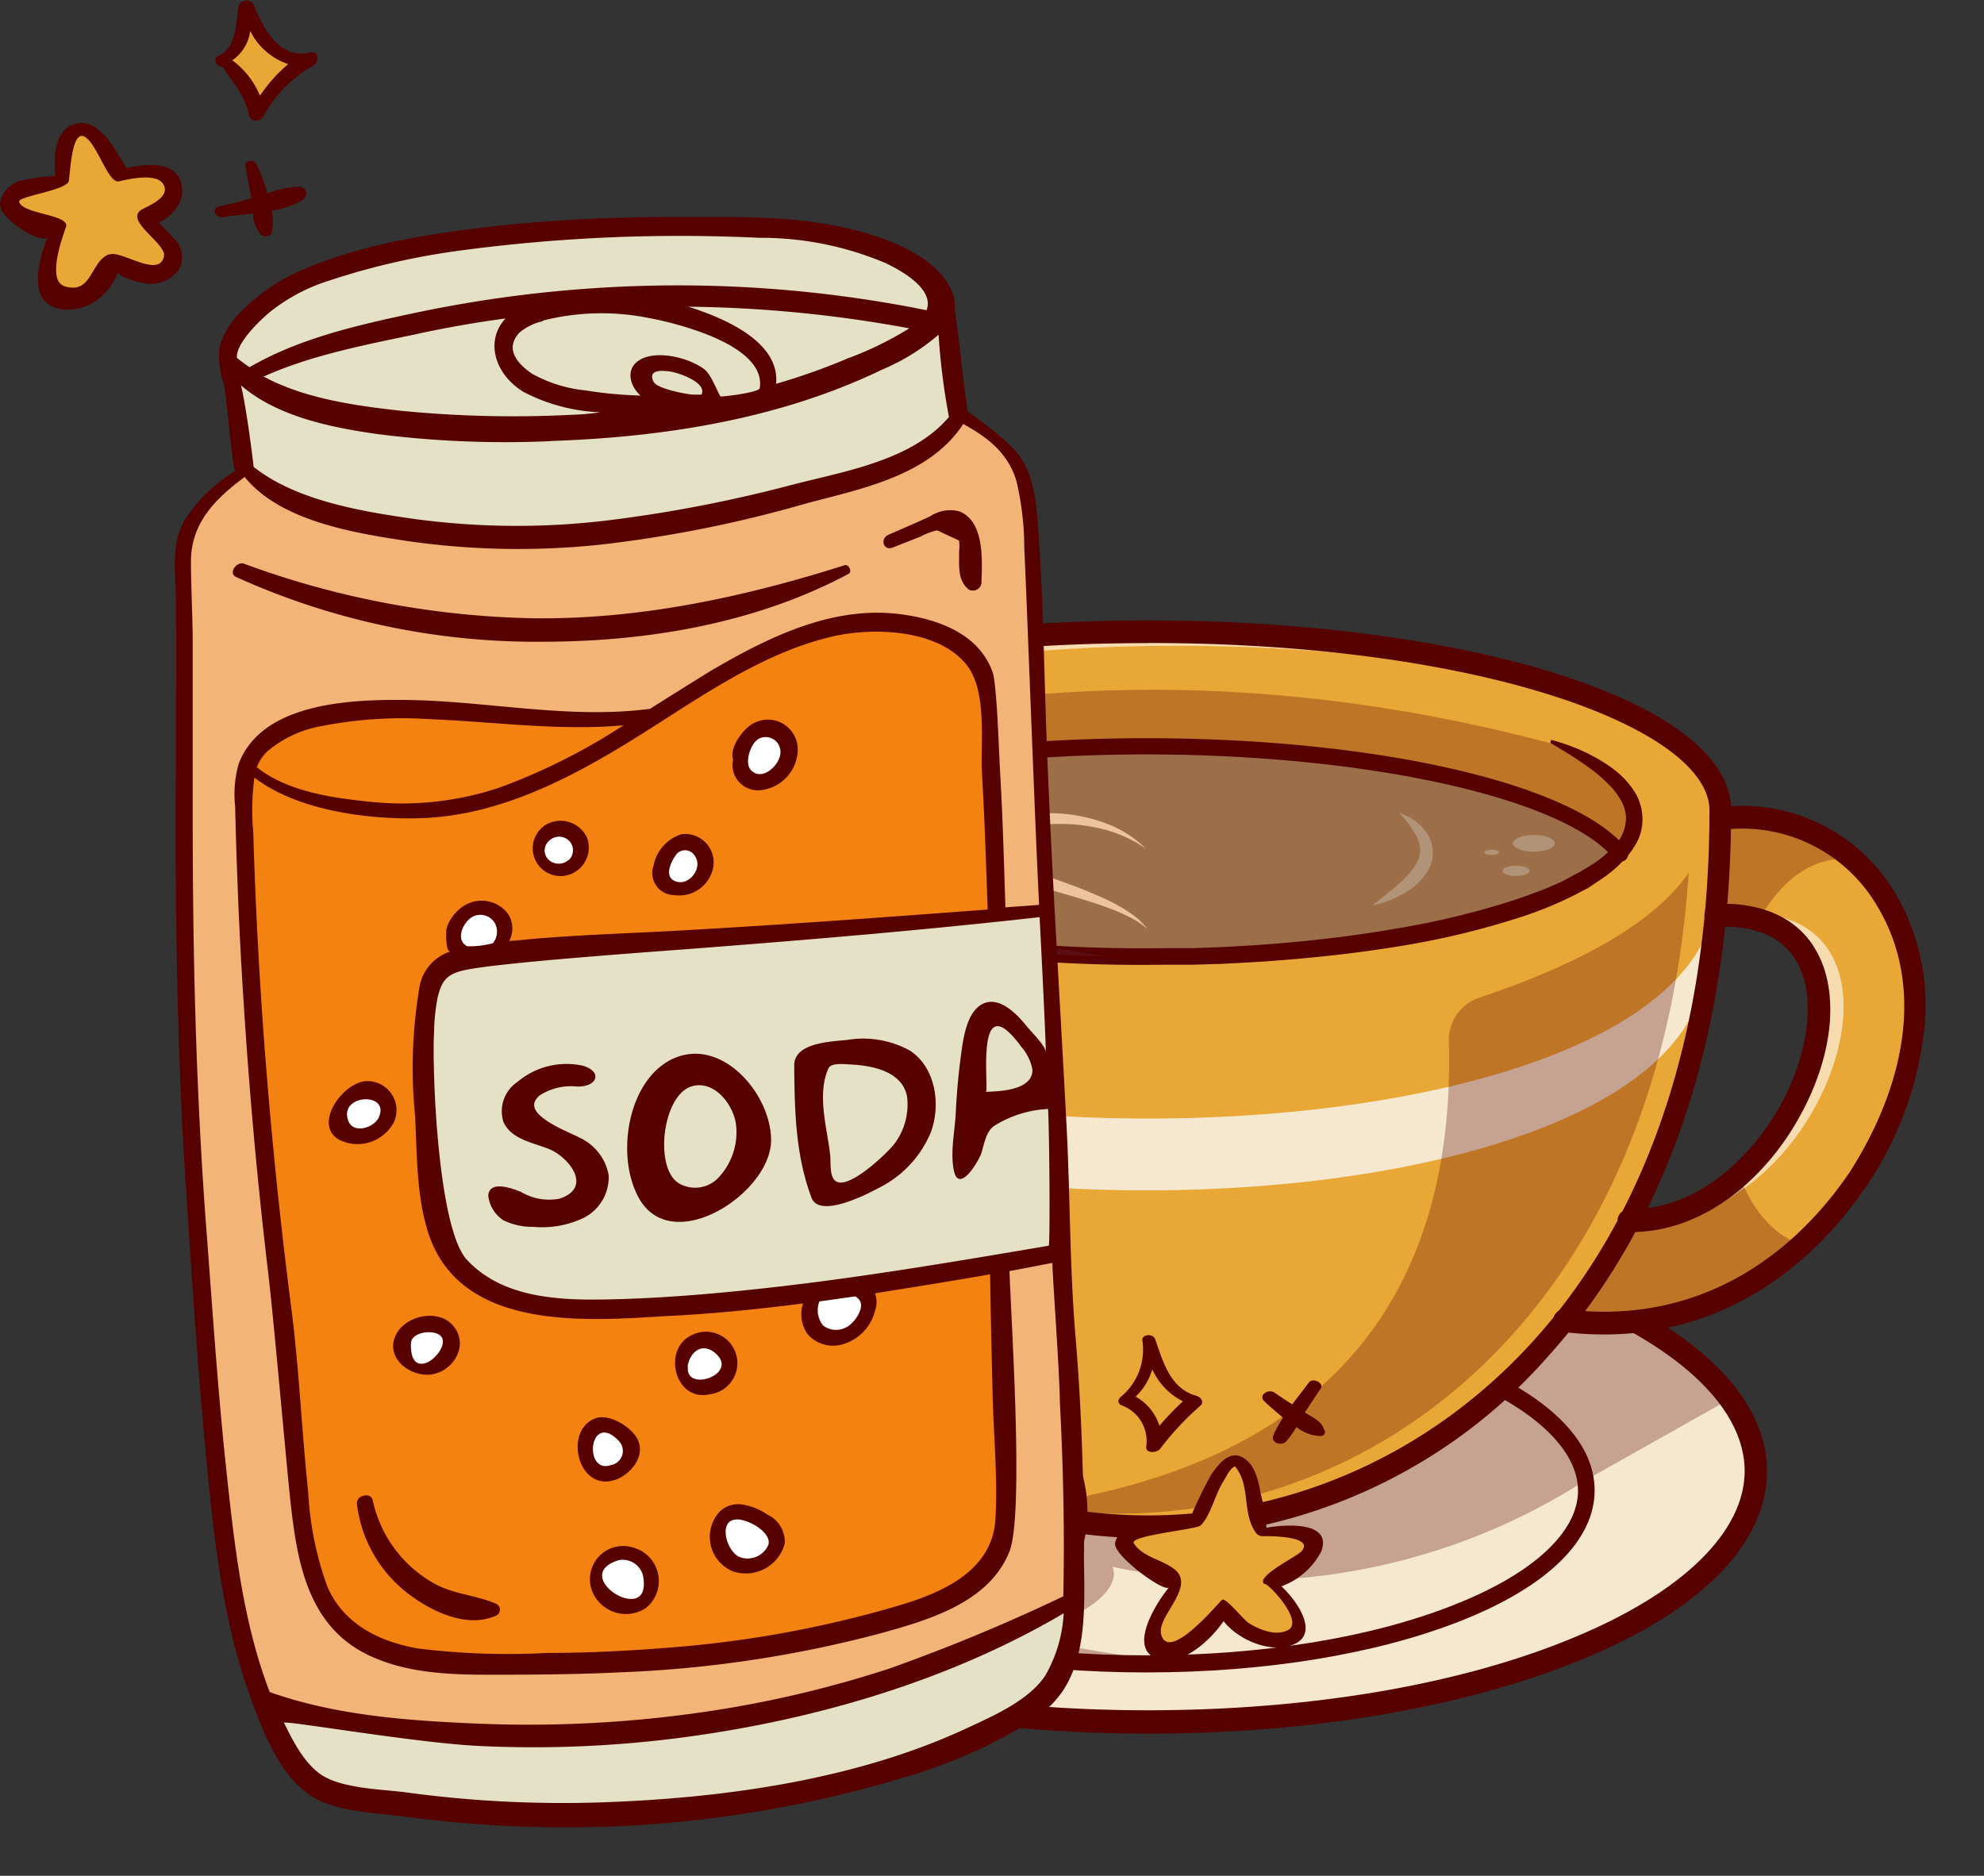 <svg id="Layer_1" data-name="Layer 1" xmlns="http://www.w3.org/2000/svg" viewBox="0 0 156.68 148.14"><rect x="0" y="0" width="156.68" height="148.14" fill="#333333" stroke="none"/><defs><style>.cls-1{fill:#f5e8cf;}.cls-2{fill:#570000;}.cls-3{opacity:0.6;}.cls-4{fill:#fff;}.cls-5{opacity:0.3;}.cls-6{fill:#e9a735;}.cls-7{fill:#9c6f48;}.cls-8{opacity:0.25;}.cls-9{fill:#ecc39b;}.cls-10{fill:#b19378;}.cls-11{fill:#692d39;}.cls-12{fill:#f48211;}.cls-13{fill:#f2b477;}.cls-14{fill:#e5e1c6;}</style></defs><path class="cls-1" d="M138.67,116.2c0,10.94-21.5,19.81-48,19.81s-48-8.87-48-19.81c0-4.38,3.46-8.43,9.3-11.71a41.89,41.89,0,0,1,4.37-2.12c8.71-3.69,20.88-6,34.35-6a111.6,111.6,0,0,1,13.42.78c15.57,1.87,27.87,6.9,32.55,13.29A9.65,9.65,0,0,1,138.67,116.2Z"/><path class="cls-2" d="M90.66,136.12c-12.84,0-24.92-2.06-34-5.81s-14.13-8.77-14.13-14.11c0-4.29,3.24-8.38,9.36-11.81a45.18,45.18,0,0,1,4.37-2.13c9.13-3.85,21.34-6,34.39-6a111.81,111.81,0,0,1,13.44.78C119.78,99,132,103.93,136.71,110.4a9.78,9.78,0,0,1,2.07,5.8c0,5.34-5,10.35-14.13,14.11S103.49,136.12,90.66,136.12Zm0-39.61c-13,0-25.22,2.12-34.31,6A42.73,42.73,0,0,0,52,104.59C46,108,42.75,112,42.75,116.2c0,10.86,21.49,19.69,47.91,19.69s47.9-8.83,47.9-19.69a9.52,9.52,0,0,0-2-5.66c-2.28-3.12-6.48-6-12.14-8.31a80.13,80.13,0,0,0-20.33-4.93A113.41,113.41,0,0,0,90.66,96.51Z"/><g class="cls-3"><path class="cls-4" d="M118,99.92a90.51,90.51,0,0,0-11.42-2.07,113.7,113.7,0,0,0-13.42-.79c-13.47,0-25.64,2.29-34.36,6a42.73,42.73,0,0,0-4.36,2.12c-5.85,3.28-9.3,7.33-9.3,11.72,0,6.75,8.19,12.71,20.69,16.28-13.89-3.47-23.17-9.76-23.17-17,0-4.38,3.46-8.43,9.3-11.71a41.89,41.89,0,0,1,4.37-2.12c8.71-3.69,20.88-6,34.35-6a111.6,111.6,0,0,1,13.42.78A90.74,90.74,0,0,1,118,99.92Z"/></g><path class="cls-2" d="M90.66,136.91c-12.94,0-25.11-2.08-34.28-5.86-9.42-3.89-14.61-9.16-14.61-14.85s5.19-11,14.61-14.84c9.17-3.78,21.34-5.86,34.28-5.86s25.1,2.08,34.27,5.86c9.42,3.89,14.61,9.16,14.61,14.84s-5.19,11-14.61,14.85C115.76,134.83,103.59,136.91,90.66,136.91Zm0-39.61C77.94,97.3,66,99.34,57,103c-8.58,3.54-13.51,8.34-13.51,13.17s4.93,9.62,13.51,13.16c9,3.7,20.92,5.74,33.64,5.74s24.66-2,33.63-5.74c8.58-3.54,13.51-8.34,13.51-13.16s-4.92-9.63-13.51-13.17C115.32,99.34,103.37,97.3,90.66,97.3Z"/><path class="cls-2" d="M90.52,132.08c-9.36,0-18.17-1.44-24.81-4.06-6.84-2.69-10.6-6.36-10.6-10.32s3.76-7.63,10.6-10.33c6.64-2.62,15.45-4.06,24.81-4.06s18.17,1.44,24.81,4.06c6.83,2.7,10.6,6.36,10.6,10.33s-3.77,7.63-10.6,10.32C108.69,130.64,99.88,132.08,90.52,132.08Zm0-27.41c-9.21,0-17.85,1.41-24.35,4-6.2,2.44-9.76,5.75-9.76,9.06s3.56,6.61,9.76,9c6.5,2.56,15.14,4,24.35,4s17.85-1.41,24.34-4c6.2-2.44,9.76-5.74,9.76-9s-3.56-6.62-9.76-9.06c-6.49-2.56-15.14-4-24.34-4Z"/><g class="cls-5"><path class="cls-2" d="M136.63,110.47l-11.36,6.4a50,50,0,0,1-37.41,6.87c.74,1.79-2.4,4.49-8.25,5.34L85.09,123c-4.71-1.44-8.2-3.59-9.77-5.83l28.76-20C119.65,99.05,132,104.08,136.63,110.47Z"/></g><path class="cls-6" d="M146.78,93.05c-.28.42-.57.82-.86,1.21a29,29,0,0,1-3.63,4,25.66,25.66,0,0,1-2.45,2l-.16.12a22.67,22.67,0,0,1-15.62,3.95l-.52-.06.45-.69,4.67-7.2a12,12,0,0,0,6.43-1.87,15.1,15.1,0,0,0,2.27-1.7,17.58,17.58,0,0,0,1.37-1.36c5.66-6.25,7.36-16.49.43-18.75l-.25-.07a10.75,10.75,0,0,0-3.45-.37l.38-7.64a13,13,0,0,1,5.64.49,13.27,13.27,0,0,1,4.79,2.71C151.7,72.64,153.71,82.14,146.78,93.05Z"/><g class="cls-3"><path class="cls-4" d="M140.59,91.3c-.44.48-.89.93-1.37,1.36A16.11,16.11,0,0,1,137,94.35a11.89,11.89,0,0,1-6.21,1.87,12.44,12.44,0,0,0,4.35-1.69,15.1,15.1,0,0,0,2.27-1.7,17.58,17.58,0,0,0,1.37-1.36c5.66-6.25,7.36-16.48.43-18.75l-.25-.07-.43-.12a5.58,5.58,0,0,1,2.29-.06l.25.08C148,74.81,146.25,85.05,140.59,91.3Z"/></g><g class="cls-3"><path class="cls-4" d="M130.74,96.22l-.26,0,0,0A.88.88,0,0,0,130.74,96.22Z"/><path class="cls-2" d="M130.25,96.42l.21-.31h.28l0,.22-.27,0Z"/></g><path class="cls-6" d="M135.84,64c0,75.43-90.37,75.43-90.37,0,0-7.8,20.23-14.12,45.19-14.12S135.84,56.21,135.84,64Z"/><path class="cls-1" d="M135.17,72.71l-.42,2.86c0,24.59-88.46,24.59-88.46,0l-.37-3.79C50.2,93.54,128.78,93.86,135.17,72.71Z"/><g class="cls-5"><path class="cls-2" d="M53.66,66.75c12.34-11.31,64.72-9.59,74.25.57,4-5-4.38-8.33-4.38-8.33-22.24-6.1-44.19-6.11-65.82.53C57.71,59.52,49.84,63.35,53.66,66.75Z"/></g><g class="cls-3"><path class="cls-4" d="M47.74,65.08c0,27.1,11.67,44.47,26.62,52.1-16-7-28.89-24.71-28.89-53.17,0-7.8,20.23-14.12,45.19-14.12,16.48,0,30.91,2.76,38.8,6.88C121.24,53.24,107.94,51,92.93,51,68,51,47.74,57.28,47.74,65.08Z"/></g><path class="cls-2" d="M90.66,121.48A42.26,42.26,0,0,1,59,107.05C49.56,96.6,44.6,81.72,44.6,64c0-4.21,4.92-8.06,13.85-10.85C67.07,50.47,78.5,49,90.66,49s23.58,1.49,32.2,4.18C131.79,56,136.71,59.8,136.71,64c0,17.71-5,32.59-14.35,43A42.25,42.25,0,0,1,90.66,121.48Zm0-70.69c-26.51,0-44.32,6.84-44.32,13.22,0,38.25,23,55.67,44.32,55.67S135,102.26,135,64c0-6.38-17.8-13.22-44.31-13.22Z"/><path class="cls-7" d="M127.91,67.32h0a10.17,10.17,0,0,1-1.7,1.47c-5.74,4-19.5,6.78-35.55,6.78q-1.62,0-3.21,0c-14.66-.35-27-3-32.35-6.75h0a11.34,11.34,0,0,1-1.27-1l-.53-.58h0v0c3.15-3.57,12.47-6.44,24.55-7.64,4-.4,8.25-.62,12.7-.62C108.69,58.9,123.92,62.49,127.91,67.32Z"/><path class="cls-2" d="M127.91,68a.63.63,0,0,1-.52-.27c-4-4.72-19.45-8.15-36.87-8.15-17,0-32.29,3.3-36.62,7.87a.65.65,0,0,1-1.06.23v0l-.06,0a.71.71,0,0,1,0-.91c4.41-5,19.93-8.47,37.74-8.47,18.09,0,33.67,3.55,37.88,8.65a.68.68,0,0,1-.07,1A.61.61,0,0,1,127.91,68Z"/><g class="cls-8"><path class="cls-4" d="M69.16,80.76a64.82,64.82,0,0,1-9.8-2.46,2.73,2.73,0,0,0-3.46,3.32,66.43,66.43,0,0,0,4.56,13.44,6.11,6.11,0,0,0,4.64,3.33l6.2.83A2.51,2.51,0,0,0,74,96.14a43.83,43.83,0,0,1-.94-10.33A4.88,4.88,0,0,0,69.16,80.76Z"/></g><g class="cls-8"><path class="cls-4" d="M75.48,112.13c-4.31-1.77-7.53-5.5-9.26-7.91a1.22,1.22,0,0,1,1.07-2l5.42.61a3.42,3.42,0,0,1,2.91,2.59L77,110.72A1.15,1.15,0,0,1,75.48,112.13Z"/></g><path class="cls-2" d="M126.67,105.39a27.1,27.1,0,0,1-3.24-.2.9.9,0,0,1-.76-1,.88.88,0,0,1,1-.79c8.93,1.13,16.89-2.73,22.42-10.85,4.82-7.59,5.62-15.21,2.2-20.92A12.35,12.35,0,0,0,136,65.54a.88.88,0,0,1-1-.78.89.89,0,0,1,.75-1,14.06,14.06,0,0,1,14,6.91A17.37,17.37,0,0,1,152,80.82a27.24,27.24,0,0,1-4.52,12.72l0,0C142.25,101.28,134.94,105.39,126.67,105.39Z"/><path class="cls-2" d="M128.81,97.3h-.17a.9.9,0,0,1,0-1.8c5.46.07,9.78-4.23,12-8.28s2.8-8.61,1.26-11.26c-1.15-2-3.31-2.9-6.44-2.77a.91.91,0,0,1-.07-1.81c4.74-.19,7,1.87,8,3.64,1.9,3.25,1.42,8.27-1.23,13.09C139.74,92.57,134.94,97.3,128.81,97.3Z"/><path class="cls-9" d="M90.52,67.05a10.2,10.2,0,0,0-3.27-1.53,13.8,13.8,0,0,0-7,0,6.14,6.14,0,0,0-1.56.63,2.06,2.06,0,0,0-.56.46.44.44,0,0,0-.1.19.19.19,0,0,0,0,.13.8.8,0,0,0,.15.21l.3.25a5.27,5.27,0,0,0,.72.43,15.84,15.84,0,0,0,1.62.71c1.12.42,2.28.8,3.43,1.23a35.82,35.82,0,0,1,3.4,1.41,12.3,12.3,0,0,1,1.61.94,5.57,5.57,0,0,1,1.37,1.28,6.08,6.08,0,0,0-1.51-1,12.75,12.75,0,0,0-1.66-.71c-1.13-.42-2.29-.76-3.46-1.1s-2.33-.67-3.5-1.08a15.63,15.63,0,0,1-1.75-.71,5.73,5.73,0,0,1-.86-.51c-.14-.11-.28-.22-.41-.34a1.63,1.63,0,0,1-.39-.55,1.25,1.25,0,0,1-.08-.79,1.57,1.57,0,0,1,.3-.64,2.33,2.33,0,0,1,.42-.41,3.41,3.41,0,0,1,.44-.3,7,7,0,0,1,1.83-.7,12.77,12.77,0,0,1,7.38.49A8.87,8.87,0,0,1,90.52,67.05Z"/><path class="cls-9" d="M82.09,66.05a3.81,3.81,0,0,0-.65.49.37.37,0,0,0,0,.52,2.86,2.86,0,0,0,.55.55c.21.17.43.35.65.56a2.66,2.66,0,0,1-.82-.28,1.87,1.87,0,0,1-.72-.58.84.84,0,0,1-.14-.56.71.71,0,0,1,.31-.46A1.36,1.36,0,0,1,82.09,66.05Z"/><path class="cls-2" d="M122.54,58.44a16.21,16.21,0,0,1,2.91,1.09l.69.37c.23.14.46.27.68.42a8.88,8.88,0,0,1,1.28,1,6.84,6.84,0,0,1,1.07,1.35,4.1,4.1,0,0,1,.53,1.78,3.86,3.86,0,0,1-.33,1.85,6.07,6.07,0,0,1-1,1.48l.18-.47h0a.74.74,0,0,1-.18.47h0a10.26,10.26,0,0,1-1.94,1.67l-1,.67-1.09.57a30.3,30.3,0,0,1-4.47,1.81,63.59,63.59,0,0,1-9.26,2.21c-3.12.52-6.26.87-9.4,1.12-1.57.13-3.14.21-4.72.29l-2.36.07c-.79,0-1.57,0-2.36,0A124,124,0,0,1,72.91,75a81.21,81.21,0,0,1-9.31-1.88l-1.14-.32-1.14-.37c-.77-.23-1.51-.53-2.26-.82-.38-.14-.74-.32-1.11-.49l-.55-.25-.54-.28-.54-.29a5.64,5.64,0,0,1-.53-.31l-1-.68.35.12h0l-.35-.12a12.37,12.37,0,0,1-1-.8,4,4,0,0,1-.46-.46l-.44-.48.09.09a.8.8,0,0,1-.15-.17l0,0,0,0,0,0a5.35,5.35,0,0,1-.8-1.37,3.74,3.74,0,0,1,.16-3.2,5.13,5.13,0,0,1,.89-1.24A10.08,10.08,0,0,1,55.38,60a17.69,17.69,0,0,1,2.54-1.18.11.11,0,0,1,.14,0A.14.14,0,0,1,58,59a22.52,22.52,0,0,0-2.35,1.46,10.27,10.27,0,0,0-2,1.83,3.65,3.65,0,0,0-.91,2.29,3.36,3.36,0,0,0,1,2.19l0,0,0,.07,0,0a.69.69,0,0,0-.11-.13l.09.09.39.4a4.89,4.89,0,0,0,.41.37,10.16,10.16,0,0,0,.91.67l-.35-.11h0l.35.11A33,33,0,0,0,64,71.75a70.5,70.5,0,0,0,9.13,1.92,120,120,0,0,0,18.66,1.21c.78,0,1.56,0,2.34,0l2.34-.08c1.56-.09,3.11-.17,4.67-.31,3.11-.26,6.2-.64,9.27-1.18a64.52,64.52,0,0,0,9.05-2.19c.74-.23,1.46-.51,2.19-.78.36-.12.71-.3,1.06-.44s.71-.3,1-.48l1-.53,1-.6a8.44,8.44,0,0,0,1.7-1.41l-.18.48v0a.67.67,0,0,1,.18-.46,3.29,3.29,0,0,0,1-2.32,3,3,0,0,0-.32-1.22,5.65,5.65,0,0,0-.79-1.14c-.17-.17-.33-.35-.51-.52s-.36-.33-.54-.49c-.38-.32-.79-.61-1.2-.9-.82-.57-1.7-1.1-2.58-1.62a.1.1,0,0,1,0-.14h0A.08.08,0,0,1,122.54,58.44Z"/><path class="cls-10" d="M110.48,64.2a4.07,4.07,0,0,1,1.17.56,3.77,3.77,0,0,1,1,1,2.91,2.91,0,0,1,.51,1.42,3,3,0,0,1-.35,1.51,5.11,5.11,0,0,1-2,1.9,7.78,7.78,0,0,1-2.4.91c.66-.57,1.33-1.07,1.94-1.6a6.83,6.83,0,0,0,1.53-1.73,2.26,2.26,0,0,0,.27-1,2.41,2.41,0,0,0-.22-1A7.52,7.52,0,0,0,110.48,64.2Z"/><path class="cls-10" d="M70.43,64.2a7.1,7.1,0,0,0-1.47,2,2.59,2.59,0,0,0-.23,1,2.27,2.27,0,0,0,.28,1,6.81,6.81,0,0,0,1.52,1.73c.61.53,1.29,1,2,1.6a7.74,7.74,0,0,1-2.41-.91,5.09,5.09,0,0,1-2-1.9,3,3,0,0,1-.35-1.51,2.91,2.91,0,0,1,.51-1.42,3.89,3.89,0,0,1,1-1A4.4,4.4,0,0,1,70.43,64.2Z"/><ellipse class="cls-10" cx="121.13" cy="66.6" rx="1.65" ry="0.66"/><ellipse class="cls-10" cx="59.36" cy="67.05" rx="1.65" ry="0.66"/><ellipse class="cls-10" cx="119.72" cy="68.77" rx="1.07" ry="0.41"/><ellipse class="cls-10" cx="62.56" cy="65.27" rx="1.07" ry="0.41"/><ellipse class="cls-10" cx="117.8" cy="67.31" rx="0.58" ry="0.21"/><path class="cls-10" d="M64.36,67.76c0,.15-.33.26-.73.26s-.72-.11-.72-.26.33-.25.72-.25S64.36,67.62,64.36,67.76Z"/><g class="cls-5"><path class="cls-2" d="M81.68,118.87h0l2.4.44c22.71,2.42,46.89-14.38,49.28-50.39h0c-2.13,3.12-6.87,6.64-16.59,9.89a3.51,3.51,0,0,0-2.35,3.44C115,103.94,103.19,115.76,81.68,118.87Z"/></g><g class="cls-5"><path class="cls-11" d="M87.46,75.54c-14.67-.35-27-3-32.36-6.75h0a10.4,10.4,0,0,1-1.26-1c-.29-.3-.47-.5-.54-.58h0v0c3.15-3.57,12.47-6.44,24.55-7.64l.11.08C55.8,66.73,63.52,71.71,87.46,75.54Z"/></g><g class="cls-5"><path class="cls-2" d="M146.27,67.84c-3.14-.28-5.63,1.71-7.36,4.81a10.75,10.75,0,0,0-3.45-.37l.38-7.64a13.14,13.14,0,0,1,5.64.49A13.27,13.27,0,0,1,146.27,67.84Z"/></g><g class="cls-5"><path class="cls-2" d="M142.29,98.3a27.18,27.18,0,0,1-2.45,2l-.16.12a22.67,22.67,0,0,1-15.62,3.95l-.52-.06.45-.69,4.67-7.2a12,12,0,0,0,6.43-1.87,15.1,15.1,0,0,0,2.27-1.7C138.37,95.51,140,97.54,142.29,98.3Z"/></g><g class="cls-5"><path class="cls-2" d="M93.14,131.36l-1-.05c-54.91-3.17-40.16-26.82-40.16-26.82a41.89,41.89,0,0,1,4.37-2.12A39.39,39.39,0,0,0,66,112.29C54.25,121.73,65.87,127.7,93.14,131.36Z"/></g><path class="cls-7" d="M57,126.65c-3.58-1.66-4.38-7.89-1.78-13.9,2.47-5.73,7.12-9.19,10.65-8.08a4.18,4.18,0,0,1,.53.21l.22.09C80.53,110.87,71.76,133.53,57,126.65Z"/><g class="cls-5"><path class="cls-2" d="M57,126.65a5.38,5.38,0,0,1-2.68-3.14c11.53,4.21,18.93-9.63,13.66-17.87C79.91,112.41,71.25,133.29,57,126.65Z"/></g><g class="cls-3"><path class="cls-4" d="M72.23,109.9a11.77,11.77,0,0,0-4.75-3.4h0a.93.93,0,0,0-1.23.49l-8.63,19-1.08-.7L65.2,106.1l.66-1.43a0,0,0,0,1,0,0l.18.06.34.14.21.09h0A11.19,11.19,0,0,1,72.23,109.9Z"/></g><g class="cls-3"><path class="cls-4" d="M65.86,104.67l-.66,1.43c-3.2.24-6.83,3.46-8.91,8.27-1.81,4.21-2,8.52-.67,11.31-2.38-2.46-2.65-7.77-.42-12.93C57.67,107,62.32,103.56,65.86,104.67Z"/></g><path class="cls-2" d="M62.41,128.69a13.68,13.68,0,0,1-5.73-1.35h0c-2-.92-3.25-3-3.62-5.91a17.54,17.54,0,0,1,1.48-9A16.89,16.89,0,0,1,60,105.31c2.32-1.63,4.68-2,6.65-1.12a11.66,11.66,0,0,1,7.55,9.53,14.11,14.11,0,0,1-5.08,12.64A10.8,10.8,0,0,1,62.41,128.69ZM57.28,126c4,1.87,7.91,1.58,11-.81a12.55,12.55,0,0,0,4.51-11.24,10.21,10.21,0,0,0-6.66-8.34l0,0c-1.5-.69-3.37-.34-5.26,1a15.36,15.36,0,0,0-5,6.5c-2.43,5.63-1.8,11.42,1.42,12.92Z"/><path class="cls-2" d="M58.9,127.68a5.19,5.19,0,0,1-2.16-.47.62.62,0,0,1-.28-.81.57.57,0,0,1,.76-.3c1.54.71,3.46.36,5.39-1a15.44,15.44,0,0,0,5-6.56A16.18,16.18,0,0,0,69,110.28c-.31-2.41-1.33-4.13-2.87-4.85a.62.62,0,0,1-.26-.81.57.57,0,0,1,.74-.3c1.93.9,3.19,3,3.55,5.8A17.42,17.42,0,0,1,68.7,119a16.78,16.78,0,0,1-5.43,7.07A7.67,7.67,0,0,1,58.9,127.68Z"/><path class="cls-2" d="M56.12,126.74a.61.61,0,0,1-.58-.62.74.74,0,0,1,.05-.25l9.74-21.45a.57.57,0,0,1,.78-.29.62.62,0,0,1,.28.81h0l-9.74,21.45A.58.58,0,0,1,56.12,126.74Z"/><path class="cls-7" d="M64.56,119.9c-.45-3.6,3.72-7.15,9.34-7.92,5.34-.73,10,1.31,10.89,4.62a4.35,4.35,0,0,1,.1.52l0,.21C87.13,131.08,66.45,134.77,64.56,119.9Z"/><g class="cls-5"><path class="cls-2" d="M64.56,119.9a5.06,5.06,0,0,1,1-3.58c2.33,11.06,15.91,10.41,19.47,2.4C85.72,131.31,66.39,134.26,64.56,119.9Z"/></g><g class="cls-3"><path class="cls-4" d="M84,124.08a11.33,11.33,0,0,0,.25-5.34h0a.85.85,0,0,0-.94-.75l-17.89,2.08v-1.19l18-2.12,1.35-.16v0l0,.17a1.91,1.91,0,0,1,.06.33l0,.21h0A10.58,10.58,0,0,1,84,124.08Z"/></g><g class="cls-3"><path class="cls-4" d="M84.79,116.6l-1.35.16c-1.67-2.41-5.72-3.77-10.22-3.15-3.93.54-7.15,2.44-8.58,4.76.68-3,4.44-5.73,9.26-6.39C79.24,111.25,84,113.3,84.79,116.6Z"/></g><path class="cls-2" d="M74.6,130.22a11,11,0,0,1-4.15-.8c-3.68-1.5-6-4.85-6.6-9.42h0c-.52-4.08,3.85-7.92,9.95-8.76a14.14,14.14,0,0,1,7.82,1,6.31,6.31,0,0,1,4,4.77,10.79,10.79,0,0,1-3.46,10.49A11.73,11.73,0,0,1,74.6,130.22ZM65.28,119.8c.51,4,2.53,6.93,5.69,8.22a10.2,10.2,0,0,0,10.25-1.69,9.3,9.3,0,0,0,3-9.08v0A4.94,4.94,0,0,0,81,113.59a12.75,12.75,0,0,0-7-.86c-5.12.7-9.11,3.94-8.71,7.07Z"/><path class="cls-2" d="M73.4,125.73a13.07,13.07,0,0,1-5.49-1.12A6.15,6.15,0,0,1,64,120a.56.56,0,0,1,.45-.61.53.53,0,0,1,.59.47,5.12,5.12,0,0,0,3.26,3.78,13.06,13.06,0,0,0,7.15.89c5.32-.73,9.3-4,8.88-7.31a.53.53,0,0,1,.45-.61.53.53,0,0,1,.59.47c.49,3.89-3.89,7.72-9.78,8.52A15.21,15.21,0,0,1,73.4,125.73Z"/><path class="cls-2" d="M64.55,119.52A.52.52,0,0,1,64,119a.53.53,0,0,1,.49-.57l20.24-2.37a.52.52,0,0,1,.58.48.53.53,0,0,1-.46.6h0l-20.24,2.37Z"/><path class="cls-2" d="M14.14,21.28A2,2,0,0,0,14,19.14c-.07-.11-1.43-1.54-1.45-1.53,1.17-.66,2.17-1.77,1.74-3.21-.5-1.7-2.74-1.49-4.29-1.12C9.11,11.92,7.88,9.21,5.88,9.8c-1.59.47-1.64,2.62-1.51,4.09a15.59,15.59,0,0,0-2.68.37A2.21,2.21,0,0,0,0,16.06c-.11,1.27,3.49,3.36,3.77,2.64-.83,2.11-1.67,5.51,1.33,5.75a4,4,0,0,0,3.09-1.21,4.71,4.71,0,0,0,1.14-1.78c-.12.44,2,.92,2.24.94A2.76,2.76,0,0,0,14.14,21.28ZM17.28,4.39c1.42-.64,1.36-2.58,1.56-3.9A.66.66,0,0,1,20,.32c.78,1.86,2,4.39,4.47,3.83.75-.16.78.79.22,1.06a10,10,0,0,0-3.9,4c-.26.41-1,.45-1.12-.1-.35-1.61-1.25-2.55-2.09-3.84C17.13,5.33,16.73,4.64,17.28,4.39Zm.32,12.76c.72-.12,1.55-.19,2.38-.29a2.56,2.56,0,0,0,.64,1.68c.24.21.79.16.85-.21a5.08,5.08,0,0,0,0-1.69,7.07,7.07,0,0,0,2.37-.81c.5-.3.49-1-.18-1.08a7,7,0,0,0-2.53.53c-.25-.82-.57-1.61-.85-2.28-.16-.41-1-.4-.9.13.16.85.31,1.69.47,2.54-.83.23-1.67.45-2.52.63C16.63,16.44,17,17.24,17.6,17.15Zm68,105.36c0,3.69.46,8.67-2.21,11.73C82,135.87,79.57,137,77.67,138A43.69,43.69,0,0,1,71,140.49a92.64,92.64,0,0,1-31.23,3.7c-2.55-.13-5.1-.37-7.63-.7-2.15-.28-4.82-.37-6.82-1.25-3-1.32-4.53-5.4-5.56-8.24-2.4-6.64-3-13.87-3.66-20.85C15.47,106,15,98.71,14.54,91.5c-.59-10.29-.72-20.6-.65-30.91,0-4.36.06-8.74,0-13.1,0-2.11-.42-4.33.61-6.28a12.32,12.32,0,0,1,4.06-4c-.31-1.1-.63-5.67-.86-6.82a6.64,6.64,0,0,1-.36-3,6.35,6.35,0,0,1,1.6-2.68,15.13,15.13,0,0,1,5.3-3.55c4.55-1.9,9.69-2.7,14.55-3.27a127.31,127.31,0,0,1,14.34-.75c4.21,0,8.54-.14,12.69.66,3,.57,7.62,1.92,9.18,4.85a3.13,3.13,0,0,1,.4,1.78c.39,2.66.62,5.34,1,8,0,.16,3.41,2.28,4.39,4s1.12,4,1.25,6.05c.26,3.93.37,7.87.48,11.81.33,11.55,1.11,23.12,1.71,34.67.29,5.56.24,11.13.71,16.66S85.58,116.86,85.61,122.51Zm18.75,0a5.8,5.8,0,0,1-3.15,2.77c1.31,1.23,2.86,3.59,1.15,4.5s-4.49-.16-5.72-1.75c-1.15,1.66-3.32,3.54-5.16,3-2.4-.74-.34-4.22.85-5.67-.37.44-4.38-2.5-4.26-3.47.1-.79.92-1.15,1.59-1.33a13.4,13.4,0,0,1,4.23-.4,36,36,0,0,1,1.73-3.63c.5-.76,1.4-2,2.47-1.46s1.32,2,1.5,3a12.41,12.41,0,0,1,.43,2.58C101.75,120.35,105.16,120.21,104.36,122.47ZM88.58,110.26a4.83,4.83,0,0,0,1.64-4.37c-.1-.55.86-.58,1-.14.63,1.79,1.19,3.91,3.25,4.48.34.09.67.48.32.79a22.83,22.83,0,0,0-3.18,3.41c-.24.3-1.14.4-1.09-.18A3,3,0,0,0,88.61,111C88.19,110.84,88.29,110.45,88.58,110.26Zm16,2.69c-.18-.72-.92-1-1.53-1.4.41-.63.82-1.26,1.24-1.88.31-.46-.63-.89-.92-.49-.42.56-.88,1.14-1.32,1.73-.47-.3-.94-.61-1.4-.93s-1.33.19-.79.7,1,.88,1.46,1.28a9.2,9.2,0,0,0-.75,1.37c-.25.59.58.92,1,.51a7.81,7.81,0,0,0,.81-1.14,3.17,3.17,0,0,0,1.95.71A.34.34,0,0,0,104.63,113Z"/><path class="cls-12" d="M20,65.72c.37,12.55,1.4,25.11,3,37.56.63,4.86.82,9.7,1.34,14.57a25.7,25.7,0,0,0,1.5,7.42c1.27,3,4.15,4.4,7.19,4.92a57.32,57.32,0,0,0,10.15.35c3.22,0,6.44-.16,9.65-.42a87.33,87.33,0,0,0,18-3.28c3.43-1,7.54-2.71,7.78-6.86.19-3.23-.14-6.57-.22-9.8s-.15-6.36-.2-9.54c-3,.53-6,1-9.09,1.5a2,2,0,0,1,0,1.38,3.67,3.67,0,0,1-2.41,2.6,2.67,2.67,0,0,1-2.9-.74,2.72,2.72,0,0,1-.37-2.44c-3.61.46-7.23.83-10.86,1-6.5.4-16.33,1.16-18.78-6.7-.89-2.86-.85-6.15-1-9.12a38.17,38.17,0,0,1,.38-10.35,3.6,3.6,0,0,1,2.45-2.64c-.45.18-.39-1.66-.34-1.82a3.24,3.24,0,0,1,1.16-1.63,2.62,2.62,0,0,1,3.66.45,2.11,2.11,0,0,1,.12,2.19l.71-.06c4.46-.45,9-.54,13.44-.81C62.28,73,70.14,72.42,78,71.83c-.13-3.57-.24-7.14-.45-10.71-.14-2.53.46-6.64-1.29-8.7C74,49.7,69,49.54,65.86,50.24c-6.06,1.37-11.33,5.4-16.54,8.57-4.93,3-10.34,5.66-16.23,5.81-4.08.11-9.63-.62-13-3.21A19.43,19.43,0,0,0,20,65.72ZM58.48,118.8a4.69,4.69,0,0,1,2.11.81,2.36,2.36,0,0,1,1.38,2.3,3.18,3.18,0,0,1-4.08,2.19,2.94,2.94,0,0,1-1.09-4.68A2.07,2.07,0,0,1,58.48,118.8Zm-3.83-13.37A2.48,2.48,0,1,1,56,110.12C53.27,110.7,52.27,106.51,54.65,105.43ZM51,127a2.87,2.87,0,0,1-4.29-1.49,2.62,2.62,0,0,1,3.23-3.31A2.74,2.74,0,0,1,51,127Zm-3.93-15c1.09-.36,2.8.7,3.28,1.67.69,1.38-.65,2.91-1.93,3.25C45.53,117.68,44.54,112.83,47.07,112ZM59.63,57.06A2.36,2.36,0,0,1,63,59.13a3.27,3.27,0,0,1-3,3.28A2,2,0,0,1,57.89,60C57.57,59,58.78,57.41,59.63,57.06Zm-8,11.21a3.24,3.24,0,0,1,2.2-2.39,2.25,2.25,0,0,1,2.52,2.44,2.73,2.73,0,0,1-3.11,2.37A1.74,1.74,0,0,1,51.65,68.27ZM43.1,65.14a2.3,2.3,0,0,1,3.25,1,2.25,2.25,0,0,1-1.64,3A2.19,2.19,0,0,1,43.1,65.14Zm-3.92,62.45c-2.34,1.07-5.27-.4-7.11-1.86a10.49,10.49,0,0,1-3.88-6.94c-.1-.7,1.11-1,1.25-.29a9.89,9.89,0,0,0,4.91,6.59c1.54.84,3.29.88,4.85,1.58A.51.51,0,0,1,39.18,127.59Zm-3.43-22.93c1.49,1.68-.22,4.08-2.23,3.9-1.82-.17-3.25-1.88-2-3.54C32.45,103.82,34.69,103.45,35.75,104.66ZM29.11,85.38a2.3,2.3,0,0,1,2,3.24A3.25,3.25,0,0,1,26.76,90C24.65,88.76,27.2,85.27,29.11,85.38ZM39.47,62.19a48.33,48.33,0,0,0,9.77-4.91C44.18,57.74,39.07,57,34,56.8a32.89,32.89,0,0,0-8.58.54,9,9,0,0,0-4.31,2,3.47,3.47,0,0,0-.84,1.29l.06,0c2.4,1.89,5.94,2.39,8.9,2.69A24.17,24.17,0,0,0,39.47,62.19Z"/><path class="cls-13" d="M83.11,99.74c-.07,0-2.34.46-3.39.64.14,4.12,1.15,19.2,0,22.15-1.6,4-6.27,5.37-10.06,6.43A93.83,93.83,0,0,1,49,132.07c-3.44.17-6.89.19-10.33.19-3.27,0-6.69-.13-9.68-1.6-4.91-2.42-5.6-7.81-6.12-12.72-.27-2.6-1.3-14.22-1.69-17.41-.83-7-1.47-14-1.92-21.08-.23-3.49-.41-7-.53-10.5-.07-1.76-.12-3.52-.16-5.29a8.7,8.7,0,0,1,.29-3.37c1.93-5,9.42-5.08,13.81-5,6.19.15,12.48,1.51,18.66.69,1.59-1,3.18-2,4.8-3,4.5-2.63,9.55-5.15,14.91-4.48,3,.37,6.28,1.54,7.35,4.6.34,1,.49,6.21.59,7.87.21,3.56.3,7.13.42,10.69l2.66-.2c-.32-6.12-1-24.89-1.17-28.14a23.25,23.25,0,0,0-.62-5.33c-.67-2.24-2.31-3.47-4.21-4.51l-.06.11c-2.7,4-7.95,5-12.3,6.16A98.54,98.54,0,0,1,47.53,43a61.44,61.44,0,0,1-15.21-.25c-4.22-.64-10.12-1.54-13-5.08-2.24,1.67-4.19,3.55-4.24,6.56,0,2.24.14,4.49.14,6.73,0,4.63,0,9.27,0,13.91,0,10.41.25,20.83,1,31.2.51,6.61.93,13.22,1.63,19.81.64,5.94,1.29,12.13,3.45,17.75h0c5.2,1.85,10.88,2.26,16.36,2.49a95.83,95.83,0,0,0,16.42-.71,87.93,87.93,0,0,0,16.11-3.62,141.75,141.75,0,0,0,13.78-5.72c.11-5.11,0-10.24-.27-15.34C83.66,108,83.11,100.72,83.11,99.74ZM70.17,42.23c1.1-.48,2.2-.95,3.28-1.45a2.85,2.85,0,0,1,2.33-.39c2,.83,1.77,3.91,1.73,5.61a.68.68,0,0,1-1,.56c-.93-.72-.75-2-.77-3a3.64,3.64,0,0,0,0-.87L74,41.88a5.45,5.45,0,0,0-1.29.49l-2.2.87C69.76,43.54,69.47,42.54,70.17,42.23Zm-50.9,2.29a69.59,69.59,0,0,0,23,4.31c8.35.08,16.51-1.68,24.43-4.19.32-.11.63.51.31.68-7.31,3.91-15.87,5.35-24.09,5.36a57.38,57.38,0,0,1-24.29-5.12C18,45.26,18.7,44.31,19.27,44.52Z"/><path class="cls-6" d="M18.34,4.76a3.31,3.31,0,0,0,1.42-2.32,5.15,5.15,0,0,0,3,2.62,12.13,12.13,0,0,0-2.23,2.5A6.55,6.55,0,0,0,18.34,4.76ZM11.25,16.52c.58-.31,2.27-1,1.63-2s-3.37-.2-3.54-.19c-.84.06-1.7-3.07-2.69-3.55s-1.09,2.77-1.22,3.51-4,1.2-3.92,1.64c.25,1,4.05,1,3.7,2s-1.52,4.26-.08,4.69c2.15.63,2-1.95,3.46-2.53l.08,0c.94-.32,3.95,1.94,4.28.13C13.14,19.21,9.68,17.36,11.25,16.52ZM91.56,112.6a22.57,22.57,0,0,1,1.86-1.93A5.22,5.22,0,0,1,91,108.14a4.88,4.88,0,0,1-1.32,2.16A4,4,0,0,1,91.56,112.6Zm8.09,8.72a.62.62,0,0,1-.46-.26c-1.14-1.56-.39-3.77-1.67-5.26-.45.24-.66.8-.93,1.23-.61.93-1,2.73-1.79,3.45-.33.31-5.65.79-5.26,1.4.7,1.09,2.15,1.26,3.14,2,1.61,1.16-.52,3.1-.93,4.47a1.41,1.41,0,0,0-.07.64c.51,2.44,4.37-2.21,4.82-2.64.27-.25,1.69,1.56,2.1,1.82.84.53,2.12,1.06,3.09.58,1.26-.62-1.11-3.28-1.75-3.65l-.08,0c-.78-.55,2.5-2.15,2.91-2.57C103.88,121.28,100.18,121.31,99.65,121.32Z"/><path class="cls-4" d="M59.29,60.8c-.53-.58,0-2.17.68-2.48a1.17,1.17,0,0,1,1.65,1.25C61.51,60.48,60.14,61.75,59.29,60.8ZM48.23,115.71a1.14,1.14,0,0,0,.68-1.87c-1.44-1.55-2.22-.22-2.07.87C46.93,115.38,47.37,116,48.23,115.71Zm.64,7.5c-2.33.71-1.13,2.37.19,2.9.94.38,1.94.19,1.77-1.34A1.66,1.66,0,0,0,48.87,123.21ZM34.8,106.56c.35-.64.25-1.33-.95-1.35-.57,0-1.39.25-1.4.91C32.39,108.64,34.23,107.66,34.8,106.56Zm21.6.23c-1-.76-1.87,0-2.08,1a1,1,0,0,0,0,.23C54.19,110,58.53,108.47,56.4,106.79ZM53.18,69.52c1.09.65,2.4-.92,1.7-1.91a.89.89,0,0,0-1.56,0C53,68.08,52.49,69.11,53.18,69.52ZM29.92,88.23c.89-2-3.11-1.84-2.44.22C27.86,89.62,29.56,89.07,29.92,88.23Zm15-20.31a1.06,1.06,0,0,0,0-1.54,1.12,1.12,0,0,0-1.6.07,1,1,0,0,0-.13,1.29A1.16,1.16,0,0,0,44.89,67.92ZM58.5,123a1.79,1.79,0,0,0,2.18-1c.29-1-1.68-2.07-2.54-2C56.65,120.06,57.4,122.66,58.5,123ZM37.32,72.4c-.67.36-1.37,1.68-.54,2.26a.46.46,0,0,0,.14.07,6.93,6.93,0,0,0,2-.24l0,0a1.43,1.43,0,0,0,.17-1.57A1.33,1.33,0,0,0,37.32,72.4ZM67,104.72c.53-.35,1.35-1.49.84-2.09a1.68,1.68,0,0,0-.29-.25l-2.84.4a1.91,1.91,0,0,0,.29,1.9A1.7,1.7,0,0,0,67,104.72Z"/><path class="cls-14" d="M65.56,91.21c-.24-2.14-1.07-4.77-.13-6.85.23-.46,1.36-.31,1.81-.29,1.66.09,4,.54,4.39,2.51a5.13,5.13,0,0,1-1.06,3.83C70,91.12,67,94,66,93.28,65.48,92.94,65.62,91.72,65.56,91.21Zm15.8-6.06a1.18,1.18,0,0,0,.17-.7,3.83,3.83,0,0,0-.87-1.77c-3.78-5.17-2.5,3.54-2.81,3.55C78.84,86.19,80.75,86.13,81.36,85.15Zm1.41,2.43a8.81,8.81,0,0,0-4.28,1.35c-.66.49-.75,1.42-1,2.16-.13.44-1.41,2.71-2,1.81a1.51,1.51,0,0,1-.14-.37c-.34-1.46.06-3.17.13-4.66A52.31,52.31,0,0,1,76,82.56c.17-1.08.52-2.77,1.63-3.29,1.3-.62,2.68.82,3.42,1.74.35.44,1.52,1.57,1.54,2.09,0-1-.36-8.14-.49-10.67-8.88,1-17.78,1.75-26.68,2.44-4,.31-16.72,1.19-19,1.81-1.21.33-1.55.86-1.86,2.09a15.49,15.49,0,0,0-.28,2.72c-.17,2.85.27,15.47,2.59,18,2.69,2.9,6.92,3.19,10.63,3.14s7.71-.35,11.54-.75c8-.82,15.88-2.16,23.78-3.5C82.93,98.31,82.89,90.18,82.77,87.58ZM46.12,96.17a7.64,7.64,0,0,1-4,.72,5.09,5.09,0,0,1-2.38-.53,2.68,2.68,0,0,1-1.18-1.92c.06-1.3,2-.55,2.6-.3a4.34,4.34,0,0,0,3,.53c2.76-.86.71-3.43-1-4-1.2-.45-2.86-.77-3.41-2.09a2.79,2.79,0,0,1,1.12-3.14A6,6,0,0,1,46,84.16c.52.13,1.14.5,1,1s-.85.66-1.42.65a4.55,4.55,0,0,0-2.93.68c-.83.66-.45,1.3.32,1.87,1,.76,2.75,1.38,3.23,1.72a4,4,0,0,1,1.87,2.77A3.61,3.61,0,0,1,46.12,96.17Zm4.33-1.56c-1.73-3.11-1-8.54,2-10.6a4.39,4.39,0,0,1,2.33-.79c3.17-.09,6,3.53,6.11,6.64C61.12,94.08,53.1,99.39,50.45,94.61Zm23.08-5.24a8.58,8.58,0,0,1-4.16,4.46c-.92.5-4.66,2.41-5.28.77-1.27-3.37-1.34-6.9-1.37-10.47,0-1.79,2.91-1.87,4.17-2a7.65,7.65,0,0,1,5,.86C73.91,84.36,74.29,87.23,73.53,89.37Zm-20.05,4a2.54,2.54,0,0,0,3.37-.49,5.22,5.22,0,0,0,1.27-4.11c-.22-1.53-1.66-3.44-3.42-3C52.36,86.37,51.66,92,53.48,93.36Zm-10.62-68a4.23,4.23,0,0,0-1.85.91c-1.24,1.35,0,2.55,1,3.23a10.86,10.86,0,0,0,4.21,1.32,32.44,32.44,0,0,0,4.36.41c-.9-.82-1.24-2.26.12-2.91s3.71-.07,4.92.83c.6.46,1.16,2.12,1.3,2.15S60,31,60,30.64c.52-3.43-6.71-5.15-8.78-5.53A18.91,18.91,0,0,0,42.86,25.32Zm-9.89,1c-4,.84-8.4,1.67-12.15,3.37,3.23,1.74,7.25,2.3,10.74,2.69a90.41,90.41,0,0,0,13.57.33,19.69,19.69,0,0,0,2.28-.2,14.32,14.32,0,0,1-6.07-1.61c-2.25-1.38-3.07-4-1.42-5.8Q36.43,25.62,33,26.36Zm10.48,8.47a79.8,79.8,0,0,1-13.65-.56c-3.64-.52-7.9-1.37-10.77-3.85.48,2,1,6.37,1,6.44,3.37,2.68,8.58,3.53,12.73,4.12a60,60,0,0,0,15.38.09,108.62,108.62,0,0,0,14.4-2.79c4.17-1.08,9.47-1.91,12.4-5.36a53.87,53.87,0,0,1-.82-6.5,16.77,16.77,0,0,1-4.5,2.78C61.52,33.11,52.4,34.53,43.45,34.83Zm23.62-6.58a27.05,27.05,0,0,0,4.74-2.33,101.47,101.47,0,0,0-17.46-1.71c2.95.93,7.25,2.81,6.94,6.09A49.61,49.61,0,0,0,67.07,28.25ZM37.72,137.88c-5-.25-15.4-2.06-15.29-1.82.72,1.47,1.62,3.24,3,4.14,1.69,1.07,4.74,1.1,6.69,1.36a91.66,91.66,0,0,0,15.71.77c9.57-.35,20-1.82,28.72-5.94,2-.92,4.77-2.17,6-4.07A10.94,10.94,0,0,0,84,127.41c-9,5.31-19.58,8.39-29.83,9.77A89.81,89.81,0,0,1,37.72,137.88ZM51.62,30.16c.28.53,2.43.95,3.05,1a6,6,0,0,0,.73,0c.47-.93-1.77-1.7-2.37-1.8S51.09,29.11,51.62,30.16ZM32.68,24.73a100.28,100.28,0,0,1,13.8-1.94A99.19,99.19,0,0,1,73.17,24.5c.64-1.64-1.91-3.09-3.23-3.72a25.23,25.23,0,0,0-10-2,130.54,130.54,0,0,0-23.55,1,56.38,56.38,0,0,0-10.36,2.37,14.34,14.34,0,0,0-4.7,2.48c-.76.63-2.72,2.47-2.62,3.63a11.81,11.81,0,0,0,1,.74C23.62,26.72,28.26,25.67,32.68,24.73Z"/></svg>